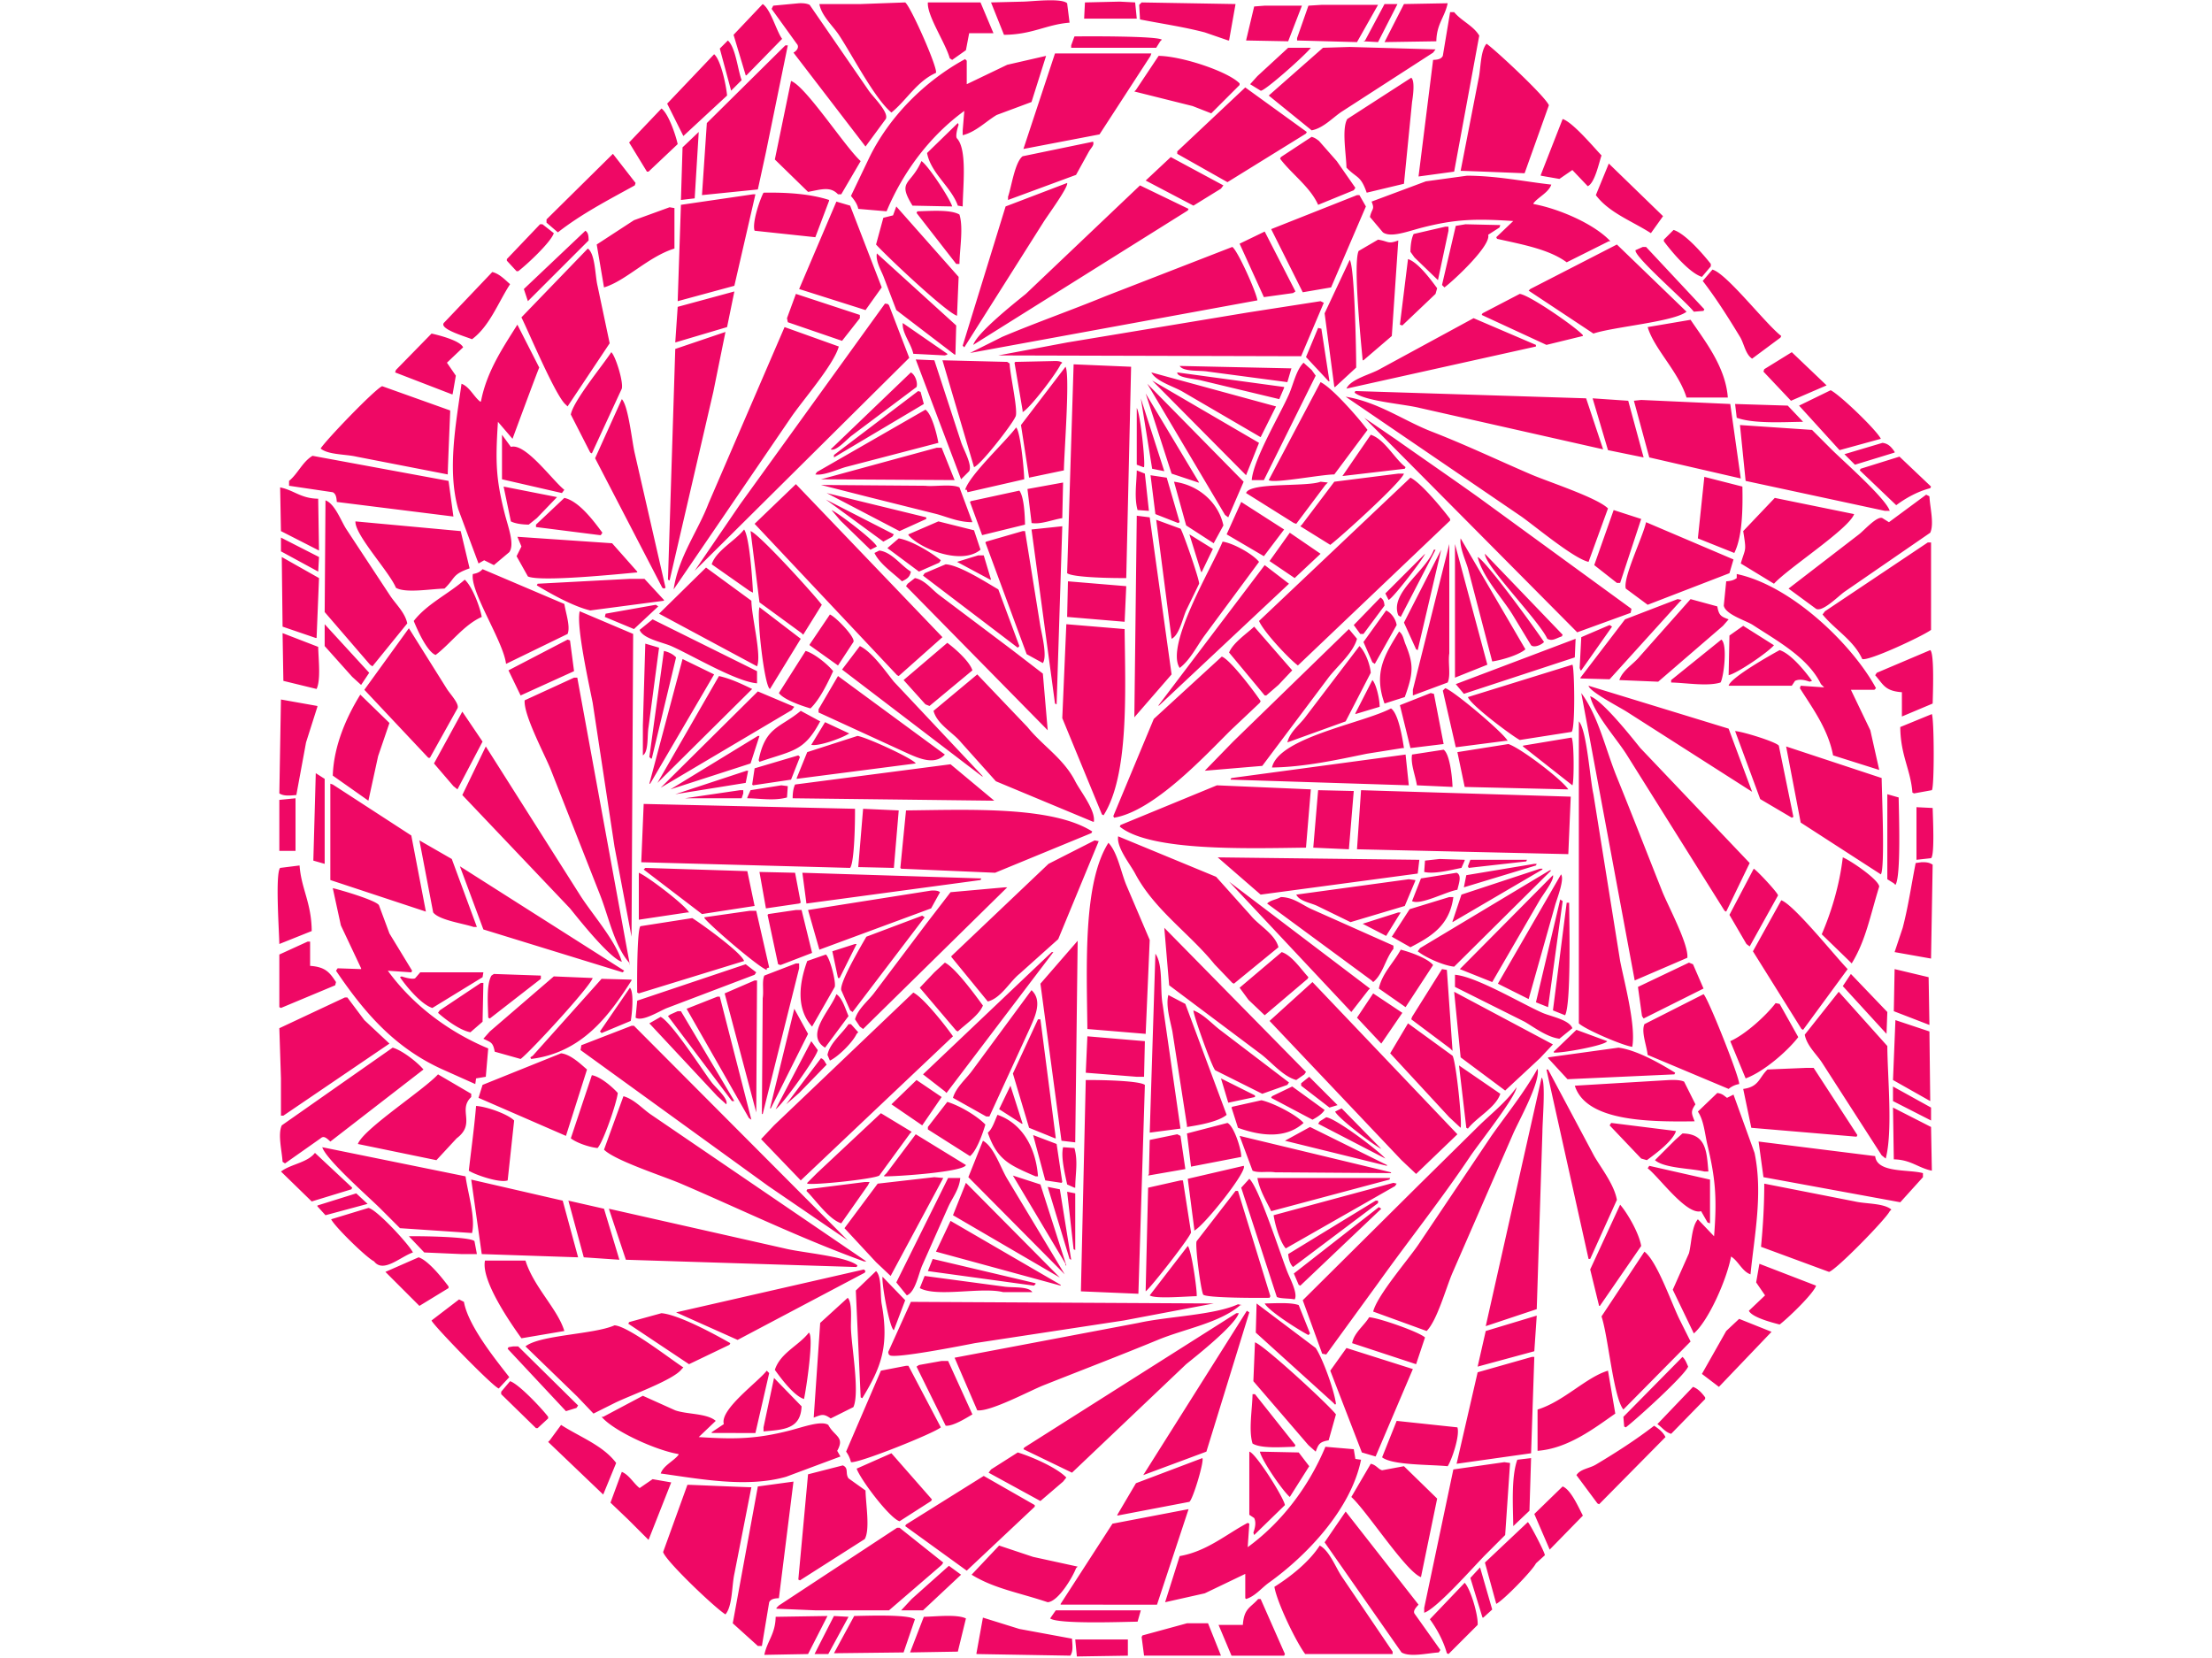 <svg xmlns="http://www.w3.org/2000/svg" width="2732" height="2048" viewBox="0 0 2732 2048">
  <defs>
    <style>
      .cls-1 {
        fill: #ef0865;
        fill-rule: evenodd;
      }
    </style>
  </defs>
  <path id="Color_Fill_1" data-name="Color Fill 1" class="cls-1" d="M1264,2c12.23-.32,46.69-4.6,54,2l3,24c-28.65,2.211-45.88,14.742-81,15q-7.995-20-16-40Zm119,0,19,1q1.005,10,2,20h-65q0.495-10,1-20ZM1118,3c6.92,5.151,40.41,80.915,38,87-23.58,10.422-36.26,33.772-55,49-20.84-17.177-48.5-71.205-65-96-7.34-11.029-21.44-23.541-24-38h51Zm28,0h65q7.995,19,16,38h-30q-1.995,10.5-4,21-8.505,6-17,12l-3-2C1167.93,53.234,1144.64,19.167,1146,3Zm264,0,116,2q-4.005,22.5-8,45h-1q-14.505-5-29-10c-26.41-6.875-51.15-10.341-80-16q-0.495-9-1-18ZM987,4c5.76-.178,9.73.388,13,2q36.495,52.995,73,106c5.06,7.443,25.31,26.843,21,35q-12.495,17-25,34-44.49-57.995-89-116c5.146-2.848,7.227-7.647,4-11L953,11l2-4Zm787,47-64,1q12-23.5,24-47l54-1C1784.45,21.28,1774.32,29.572,1774,51ZM942,5c10.038,6.586,16.835,33.3,24,43L922,93h-1q-7.5-25-15-50Zm768,0h16q-12,23.5-24,47l-18-1c0.67-.333,1.33-0.667,2-1Q1698,27.5,1710,5Zm-78,1h70Q1689,29,1676,52l-74-2V47q7.005-20,14-40Zm-70,1h46q-8.505,22-17,44l-52-1Q1544,29,1549,8Zm190,211q9-71.992,18-144c5.62-.227,9.91-0.942,12-5q4.5-27,9-54h5c8.86,10.87,23.71,16.692,31,29q-15.495,83.992-31,168ZM1327,45c16.05-.224,101.58-0.6,108,4-0.67.667-1.33,1.333-2,2q-2.505,4-5,8H1323V56Q1325,50.5,1327,45ZM899,50c9.7,8.9,12.1,36.094,17,49l-13,13L889,60Zm905,161Q1815,154.505,1826,98c3.06-13.2,2.19-34.854,10-44,12.08,8.636,72.43,64.934,77,76q-15,42-30,84S1814.89,211.218,1804,211ZM970,56h3L946,188l-10,46-69,7q3-44.5,6-89Zm697,2,106,3-3,4q-56.49,36.5-113,73c-10.9,7.24-22.63,20.3-37,23q-26.49-21.5-53-43l67-59Zm-76,1h28c-6.4,8.765-58.25,54.821-62,53q-6.495-4-13-8l9-10Q1572.005,76.5,1591,59ZM1264,184q19.5-58.994,39-118h119c-0.33,1-.67,2-1,3q-31.5,48.5-63,97ZM882,67c8.277,6.855,14.922,38.539,16,51l-54,50-20-40Zm410,2q-9,28.5-18,57l-43,16c-13.13,7.8-25.81,21.057-42,25v-6q1.005-12,2-24c-41.3,29.973-75.16,74.068-96,124l-35-3c-1.32-7.869-8.99-15.669-9-16q10.995-23,22-46c24.74-51.769,69.66-96.29,119-123,0.67,0.667,1.33,1.333,2,2v29q24.99-12,50-24Zm139,0c28.9,0.406,85.33,19.135,100,34v2q-17.505,17.5-35,35-11.505-4.5-23-9-36-9-72-18c0.67-.667,1.33-1.333,2-2Q1417,90,1431,69Zm312,27c4.59,3.63,2.43,21.246,1,30q-4.995,50.495-10,101l-46,11c-7.66-21.824-11.94-17.342-25-31-0.41-17.029-5.96-48.068,1-60Zm-766,4c18.328,6.626,66.53,81.277,86,99q-12,20.5-24,41h-4c-9.67-10.307-21.17-5.787-37-3l-41-40Zm561,8q37.995,27.5,76,55c-0.33.667-.67,1.333-1,2l-97,60q-30.99-17.5-62-35v-3Q1496,147.5,1538,108ZM817,134c8.65,6.538,17.468,32.382,20,44l-36,34h-2l-22-36Zm1113,13c12.52,4.01,38.28,34.753,48,45-3.29,9.52-8.22,33.946-17,38q-9.495-10-19-20-7.995,5.5-16,11l-23-4v-1Q1916.5,181.5,1930,147ZM1189,255l-6-1c-8.18-23.174-33.37-39.952-38-65q19.005-18.5,38-37c0.33,0.667.67,1.333,1,2-1.68,4.751-4.23,14.78-2,17C1194.72,184.767,1189.29,229.587,1189,255Zm-348-8q1-32.5,2-65l20-19q-2.5,41-5,82Zm779-78c3.69,1.181,5.15,2.109,9,5q10.995,12.5,22,25,11.505,16.5,23,33c-0.67,1-1.33,2-2,3q-22.005,9-44,18c-9.8-22.143-32.92-38.208-47-57,0.33-.667.67-1.333,1-2Q1601.005,181.5,1620,169Zm-270,6c1.8,4.247-2.16,7.22-5,12q-7.995,14.5-16,29-42,15.5-84,31v-4c4.28-12.223,8.32-42.464,18-50Q1306.5,184,1350,175ZM757,190l28,36q-0.5,1.5-1,3c-34.106,18.782-65.758,35.194-95,58l-14-12v-4Zm689,4q32.49,17.5,65,35l-3,4q-16.995,10.5-34,21-29.49-15.5-59-31Q1430.5,208.5,1446,194Zm-308,5c7.33,3.945,35.62,46.666,38,56l-49-1C1107.58,222.51,1124.95,229.2,1138,199Zm849,3q33.495,32.5,67,65l-15,21c-22.98-14.8-51.87-25.26-68-47Q1979,221.5,1987,202Zm-175,15c37.65,0.19,70.82,7.317,104,11-3.44,9.933-15.86,15.191-22,23v1c32.43,6.024,75.61,25.063,95,46h-2q-25.995,13-52,26c-21.88-16.227-55.34-22.089-86-29-0.33-.667-0.67-1.333-1-2l21-20c-47.78-3.113-71.9-2.155-112,8-17.85,4.52-39.01,13.068-49,6q-7.995-9.5-16-19c2.35-10.963,6.29-8.724,2-19l67-25Zm-494,9c1.89,4.788-23.83,39.779-29,48q-48.99,77.491-98,155c-0.67-.667-1.33-1.333-2-2q26.49-85.992,53-172Zm90,3,60,29c-0.33.667-.67,1.333-1,2q-132.48,82.992-265,166c5.06-15.289,51.19-51.85,65-63Q1337.5,296.007,1408,229Zm-465,9c29.7-.5,57.96,1.5,81,9v1q-8.5,22.5-17,45l-75-8C928.615,275.439,938.441,246.486,943,238Zm-13,2h3L907,353l-70,19q2-59.495,4-119Zm746,1h3q4.005,7,8,14-21.495,50-43,100l-35,6q-19.5-39-39-78Zm-643,8,17,5q19.5,50.495,39,101-10.005,14-20,28l-82-26Q1010,303.006,1033,249Zm74,6q38.49,43.5,77,87-1.005,24-2,48c-13.66-4.373-87.57-74.136-100-88l9-33,12-3Q1104.995,260.5,1107,255Zm-280,1,6,1v50c-32.616,10.1-59.806,39.851-87,48q-4.5-26.5-9-53l46-30Zm306,5c16.49-.373,41.17-2.413,52,4,5.04,16.208.32,41.9,0,61h-4q-24.495-31.5-49-63C1132.33,262.333,1132.67,261.667,1133,261ZM667,277h3l14,11c-3.551,11.217-34.2,39.7-44,47h-2l-12-13v-2Zm1143,0,43,1c-0.33,1-.67,2-1,3q-7.005,4.5-14,9c4.01,13.039-42.52,56.582-54,65l-3-3q8.505-36.5,17-73Zm-25,3h4v5q-6.495,30.5-13,61-14.505-14-29-28-2.505-3.5-5-7c0.08-7.945,1.25-16.758,4-22Zm282,4c14.79,4.682,36.71,30.215,46,42v3q-5.505,6.5-11,13c-15.67-4.96-37.58-31.339-47-44v-2ZM723,285c3.533,2.327,3.951,6.37,4,12q-37.5,37.5-75,75-2.5-7.5-5-15Zm839,1q19.005,37,38,74l-3,2-36,5q-15-33-30-66Q1546.5,293.5,1562,286Zm140,10c13.45,2.1,11.79,5.917,25,1q-4.005,58.994-8,118-17.505,15-35,30h-1c-2.17-23.386-11.92-119.559-5-135Zm295,6q42.99,41.5,86,83c-15.63,12.51-90.23,18.632-115,27q-39.99-26.5-80-53c0.67-.667,1.33-1.333,2-2Q1943.49,329.5,1997,302Zm-475,3c6.5,4.219,29.53,55.414,31,66l-355,65q19.995-10,40-20c42.4-17.859,85.61-33,127-50Q1443.5,335.5,1522,305Zm507,0h4q36,38.5,72,77c-0.33.667-.67,1.333-1,2l-12,1c-9.94-12.98-74.09-68-72-76ZM726,307c9.277,6.53,8.943,33.493,12,46q7.5,35.5,15,71l-52,78-2-2c-12.2-9.43-45.456-88.819-55-108Zm357,6q48.99,44.5,98,89-0.495,18-1,36h-1q-36-27.5-72-55-7.995-21-16-42C1087.87,333.3,1081.32,322.228,1083,313Zm656,7c12.53,3.977,28.52,25.857,36,36-0.67,2.333-1.33,4.667-2,7q-20.505,19.5-41,39l-3-1Q1734,360.5,1739,320Zm-72,1c6.04,8.461,8.07,112.883,8,133q-13.005,12-26,24h-1q-6-45.495-12-91Q1651.5,354,1667,321Zm448,12c17.8,4.923,65.68,67.245,85,82-0.33.667-.67,1.333-1,2q-17.505,13-35,26c-8.33-5.514-9.8-18.426-15-27-14.38-23.715-29.41-47.517-46-69ZM608,336c8.877,2.065,15.89,9.711,22,15-14.828,22.873-25.3,51.9-47,68-10.337-4.032-42.854-13.4-34-21Zm226,87q1.5-22,3-44l70-19q-4.5,22-9,44Zm149-60,79,26v4q-10.995,14-22,28l-67-23q-0.5-2.5-1-5Zm894,0c12.43,1.521,70.11,41.61,78,51v1l-45,11q-39.99-18.5-80-37c0.33-.667.67-1.333,1-2Zm-246,9c1.33,0.667,2.67,1.333,4,2q-13.995,33-28,66l-374-1,85-16,223-37Zm-538,3c4.01,0.579,2.99-.046,5,2q12.495,32.5,25,65Q990.52,573.487,858,705l56-82Zm727,18q38.49,16.5,77,33v2l-234,52c5.1-11.809,29.95-17.575,41-24Q1761.99,424.5,1820,393Zm314,98h-51c-10.11-32.352-40.02-60.035-48-87q26.49-4.5,53-9C2105.25,420.631,2131.2,452.889,2134,491ZM1115,399l55,38v1l-3,1-39-2C1125.34,424.23,1113.73,410.93,1115,399Zm-476,2,27,53c-2.9,6.415-33,88-33,88l-18-21c-3.229,49.459-2.465,70.236,8,112,4.5,17.938,13,39.114,6,49l-19,16-12-6-7,4q-12.5-33.5-25-67c-14-48.738-2.522-107.5,4-155,9.884,3.641,15.092,15.835,23,22h1C601.037,458.68,621.7,428.6,639,401Zm330,3,67,24c-6.53,23.258-45.5,67.3-60,89L832,728c5.889-40.251,30.086-72.041,43-106Zm659,1,4,1q4.995,32.5,10,65h-1q-13.995-15-28-30Zm-732,5q-7.5,37-15,74L827,717l-2-1q4.5-142.485,9-285Zm-363,2c9.69,2.148,35.2,8.7,39,17l-20,19,11,16q-2,11.5-4,23h-1l-70-27,1-3Zm222,23c5.086,4.522,15.08,36.136,13,45l-37,80-2-1-24-47C708.076,495.136,744.373,451.38,755,435Zm1458,0q21.495,20.5,43,41-22.005,9.5-44,19-16.995-18-34-36c0.33-1,.67-2,1-3Q2196,445.5,2213,435Zm-1082,9,23,1q16.5,50.495,33,101c2.85,9.076,14.19,28.181,10,36q-4.995,5-10,10Q1159.01,518.008,1131,444Zm33,1,80,2,3,2c0.2,12.95,11.3,60.786,7,66-4.09,9.491-42.78,59.269-51,62Q1183.5,511.006,1164,445Zm136,1c5.28-.244,9.35-0.1,12,2-0.67.667-1.33,1.333-2,2-4.72,10.569-37.72,54.177-47,59v-2q-4.995-29.5-10-59c0.33-.333.67-0.667,1-1Zm246,147c2.04-25.815,35.07-81.045,46-106,5.46-12.457,8.88-29.941,18-39q4.995,4.5,10,9,2.505,3.5,5,7-31.995,64.494-64,129h-15ZM1391,714c-13.78.186-65.39-.413-73-6q4.005-128.986,8-258l71,3Q1394,583.487,1391,714Zm204-259q-2.505,8.5-5,17l-98-13c-10.18-1.874-30.38.51-35-7Zm-279-2c5.78,9.864-1.77,106.712-2,128l-43,9q-4.995-32.5-10-65Q1288.495,489,1316,453Zm-191,7c5.73,3.1,8.72,13.382,7,18q-39.99,30-80,60c-6.24,4.652-19.52,20.093-26,17Q1075.5,507.506,1125,460Zm297,0,154,42q-9.495,19-19,38-48-28-96-56C1449.89,477.4,1428.08,471.291,1422,460Zm32,0,132,18v1l-6,14-96-23C1476.04,467.769,1453.52,466.788,1454,460Zm-31,10q66,38.5,132,77-7.995,20-16,40Q1481.01,528.506,1423,470Zm208,2c14.61,7.022,47.71,45.187,58,59q-20.505,27.5-41,55c-16.52.119-75.55,11.615-81,7Q1599,532.507,1631,472Zm-214,2q59.49,60.493,119,121-9.495,22-19,44c-1.33-1-2.67-2-4-3Q1465,555.007,1417,474ZM553,586L440,564c-13.2-3.064-34.856-2.194-44-10,6.365-10.259,66.831-73.219,76-77l84,30v2C556.028,509.048,553.205,574.541,553,586ZM2261,482c10.99,5.227,56.87,49.284,62,60l-51,14q-24.99-27.5-50-55Zm-1127,1,3,1q1.995,7.5,4,15-55.5,33-111,66v-3Q1081.99,522.5,1134,483Zm540,0,285,9q10.5,31.5,21,63-112.995-25.5-226-51c-19.82-5.04-67.81-8.267-81-19C1673.33,484.333,1673.67,483.667,1674,483Zm-259,3q33,54.995,66,110h-1l-33-11Q1431,535.5,1415,486Zm247,4c40.18,6.522,71.98,29.778,106,43,42.46,16.5,82.3,35.514,123,53,21.14,9.085,81.63,28.686,95,42q-12,33-24,66c-18.24-4.047-65.85-43.9-83-56Q1770.505,564.008,1662,490Zm-253,2q14.505,45,29,90l-15-3Q1416,535.5,1409,492Zm558,0,44,3q9.495,35,19,70l-44-9Q1976.505,524,1967,492ZM768,493c8.174,8.461,12.484,52.272,16,67q19,82.992,38,166l-2,1-2-1L735,566Zm1259,1,110,5q6.495,46,13,92l-113-26q-9.495-35-19-70Zm116,5,65,2q9.495,10,19,20c-25.05.338-60.83,2.617-82-5Q2144,507.5,2143,499Zm-739,5c4.19,5.812,10.62,65.319,9,73h-1c-2.67-1-5.33-2-8-3V504Zm-261,2c7.91,5.4,14.11,30.337,16,41l-115,30c-10.28,3.061-26.6,10.631-37,9,0.67-1,1.33-2,2-3Q1075.99,544.5,1143,506Zm542,10q19.005,13,38,26c34.89,24.617,69.83,48.564,104,73l188,137c-0.33,1.667-.67,3.333-1,5l-66,24Q1816.51,648.514,1685,516Zm464,9,89,6,24,24c14,14,66.98,60.416,72,76h-6l-172-37Q2152.505,559.5,2149,525Zm-894,3c5.35,5.036,9.82,52.2,10,64l-70,16c-0.33-1-.67-2-1-3h-2C1197.77,586.3,1241.36,546.184,1255,528Zm-635,9,11,15c18-5.309,51.774,41.992,66,53l-3,4-74-17V537Zm1073,0c17.02,5.485,29.27,29.455,43,40-0.33.667-.67,1.333-1,2l-77,9Q1675.505,562.5,1693,537Zm632,10c7.81,0.9,11.45,6,15,11v1q-24.495,7.5-49,15-6.495-6.5-13-13Q2301.505,554,2325,547Zm-1168,6h6q7.995,20,16,40l-165-1ZM560,638L416,620c-0.431-5.368-.947-9.887-5-12l-54-8v-6c10.889-8.874,16.651-23.689,29-31l168,31Q557,616,560,638Zm1786-74q19.5,18.5,39,37c-0.33.667-.67,1.333-1,2-15.7,4.015-30.58,12.462-42,21q-22.5-21.5-45-43c0.33-.667.67-1.333,1-2Zm-942,17,10,4q2.505,23,5,46l-14-1C1400.63,614.183,1403.84,596.341,1404,581Zm323,4h7c-3.53,10.8-78.07,78.308-91,88q-18.495-11.5-37-23c0.67-.667,1.33-1.333,2-2q19.995-26.5,40-53Zm-306,2,20,3q7.995,27.5,16,55c-0.67.333-1.33,0.667-2,1l-28-11Q1424,611,1421,587Zm684,2,47,12c0.57,28.4-.03,61.993-10,82l-45-18Q2101.005,627,2105,589Zm-363,1c13.09,6.3,39.8,38.719,49,51v2L1603,822c-11.71-8.894-42.29-41.639-48-55Q1648.5,678.509,1742,590Zm-292,5c30.32,3.886,55.07,25.824,61,54l-12,22q-16.995-11-34-22Q1457.5,622,1450,595Zm181,0,9,1-3,3q-18,24-36,48l-3-1q-29.49-18.5-59-37C1543.59,595.366,1614,601.678,1631,595Zm-318,1q-0.495,22-1,44c-11.88,1.822-26.62,8.033-38,6v-1q-2.505-20.5-5-41Q1291.005,600,1313,596Zm-330,2q90.495,94.491,181,189-27,24-54,48c-0.67-.333-1.33-0.667-2-1L932,647Zm31,1,129,1c9.82,1.384,32.18-2.555,42,2q7.995,21.5,16,43c-16.47.093-30.35-6.192-44-10l-84-21Q1043.51,606.5,1014,599Zm-392,2,66,13-25,26-10,8c-7.945-.077-16.758-1.25-22-4Q626.5,622.5,622,601ZM393,616q0.5,32,1,64l-47-24q-0.5-27-1-54C363.355,605.569,371.434,615.7,393,616Zm866-10c5.85,7.757,6.72,30.327,7,42q-26.49,6.5-53,13-7.5-20.5-15-41c0.33-.333.67-0.667,1-1Zm-240,2h0Zm2,1,123,30v2l-33,15Q1066,632.5,1021,609Zm1358,2c1.33,0.667,2.67,1.333,4,2,0.65,13.69,6.04,33.961,1,45l-106,73c-7.25,5.1-26.97,25.368-35,21q-16.995-12.5-34-25,43.5-33.5,87-67c6.35-4.866,22.53-23.283,29-20q4.005,2.5,8,5Q2356,628,2379,611ZM697,615c18.334,3.9,37.072,29.615,47,43l-2,3h-1l-79-10v-3Zm1495,0,98,20c-6.68,18.491-81.2,66.5-99,86q-20.505-12.5-41-25c5.9-20.1,7.16-13.932,3-40Q2172.5,635.5,2192,615Zm-1172,2q42,21.5,84,43c-0.67,1-1.33,2-2,3q-5.505,3-11,6Q1055.51,643,1020,617Zm-618,1c11.895,4.436,19.236,25.832,26,36l54,82c6.731,10.119,18.311,20.688,21,34l-43,53-3-2-56-65Q401.5,687.007,402,618Zm1131,2q26.49,17,53,34-12.495,16.5-25,33l-46-27Q1524,640,1533,620Zm-506,10c8.78,3.91,52.77,37.45,56,45q-4.005,2-8,4-18.495-18-37-36Q1032.495,636.5,1027,630Zm966,0,34,11q-13.005,39.5-26,79h-4q-13.995-11-28-22Q1981,664,1993,630Zm-589,7,16,2q13.5,96.99,27,194-22.995,26.5-46,53Q1402.5,761.512,1404,637Zm24,5,30,11c2.16,1.544,23.68,63.364,23,68q-7.995,16.5-16,33c-4.28,9.693-8.61,30.636-18,35Q1437.505,715.507,1428,642Zm-989,2,130,12q5.5,23,11,46c-22.128,7.753-17.189,11.8-31,25-17.029.407-48.068,5.965-60-1C480.99,706.343,437.964,660.517,439,644Zm720,0q22.005,5.5,44,11,4.005,12,8,24c-23.84,19.74-74.93-1.508-89-18v-1Q1140.495,652,1159,644Zm874,1q54,23,108,46-2.505,8.5-5,17-50.49,19.5-101,39l-27-20C2004.13,713.777,2029.3,662.834,2033,645Zm-721,5q-3.495,109.989-7,220c-0.67-.333-1.33-0.667-2-1q-14.505-107.488-29-215Zm-393,4c6.755,9.175,10.291,62.724,11,78l-4-2-47-33C884.485,679.981,908.455,667.732,919,654Zm8,2c10.64,3.476,78.36,78.167,88,91q-11.5,18.5-23,37l-2-2-52-38Q932.5,700,927,656Zm336,0h3q9.495,58.993,19,118c2.11,10.929,8.49,37.1,3,45q-10.005-5.5-20-11-25.5-68.993-51-138c0.33-.333.67-0.667,1-1Zm330,2q19.005,13,38,26-16.005,15-32,30-15.495-10.5-31-21Q1580.5,675.5,1593,658Zm-124,2q14.505,9,29,18-7.005,14.5-14,29c-0.33-.667-0.67-1.333-1-2Q1476,682.5,1469,660Zm-830,3,117,8,31,35v1c-23.413,2.168-119.495,11.948-135,5l-14-25,6-12Zm-292,1,47,24q-0.5,9-1,18l-46-25V664Zm763,1c15.87,2.6,40.31,17.554,52,27-0.67,1-1.33,2-2,3l-25,11-39-29Q1103.005,671,1110,665Zm694,0q39.99,68.493,80,137c-8.13,7.087-29.07,13.257-41,15q-15-57.5-30-115C1809.94,691.72,1802.37,675.4,1804,665Zm-294,4c13.41,1.9,37.63,15.611,45,25q-33.99,46-68,92c-9.25,12.936-17.4,29.481-30,39C1438.62,797.093,1497.6,699.5,1510,669Zm871,1h4V778c-9.34,7.194-77.26,39.057-85,36-10.71-23.383-33.75-36.232-49-55l3-4Zm-591,2V807c-1.75,11.88,2.07,27.09-2,36l-43,16v-7Q1767.5,762.009,1790,672Zm7,0q19.995,74.493,40,149l-40,16V672Zm-16,5c0.33,0.667.67,1.333,1,2C1781.67,678.333,1781.33,677.667,1781,677Zm-10,2h2q-21.495,41.5-43,83l-3-2C1716.01,732.208,1760.75,706.109,1771,679Zm9,0q-14.505,61.993-29,124c-0.67-.333-1.33-0.667-2-1l-15-33Q1757,724,1780,679Zm-694,1c15.58,1.936,26.9,18.775,39,26-1.29,7.193-5.42,9.3-11,12-10.78-10.222-27.38-21.214-34-35Zm674,4c-0.54,4.051-39.23,54.751-45,57-1.33-2.666-2.67-5.334-4-8Q1735.5,708.5,1760,684Zm74,0q48,50,96,100c-0.33.667-.67,1.333-1,2-8.02,2.752-11.68,6.261-18,3C1901.32,767.219,1833.52,698.3,1834,684Zm-626,2h7l9,30h-1q-20.505-11-41-22Q1195.005,690,1208,686Zm-860,2,46,26q-1.5,37-3,74h-1l-41-14Q348.5,731,348,688Zm1477,0c10.15,4.436,72.45,90.385,82,105-3.18,3.442-12.11,7.5-16,4q-11.505-19-23-38C1854.89,737.919,1831.38,713.108,1825,688Zm-657,9c17.17,0.978,50.44,22.653,65,31q13.005,35,26,70c-0.67.667-1.33,1.333-2,2q-58.5-44.5-117-89c0.67-1,1.33-2,2-3Q1155.005,702.5,1168,697Zm394,1,30,23L1431,872v-1Q1496.49,784.509,1562,698Zm-690,3,56,41c0.356,20.817,12.844,67.166,7,81L814,758Zm-276,2,101,43c1.737,11.17,7.761,28.037,4,37l-76,37c-3.361-28.091-44.741-89.416-41-111C589.39,708.116,593.121,706.372,596,703Zm1549,6c67.6,14.283,142.7,86.977,172,141-0.67.667-1.33,1.333-2,2h-29q12,25,24,50,5.505,24.5,11,49l-57-18c-6.15-32.521-25.68-58.672-41-83,0.33-1,.67-2,1-3l29,2c-1.33-1.333-2.67-2.667-4-4-15.99-32.885-54.15-53.462-84-73-8.47-5.54-34.07-12.984-36-24l3-30c5.82-.343,9.65-1.515,13-4v-5Zm-1015,5c12.39,2.358,21.07,14.431,30,21q44.49,33.5,89,67l39,30q3,35,6,70-87.495-88.99-175-178c0.67-1,1.33-2,2-3Zm-353,1h19l24,26v1l-91,12c-20.846-4.963-48.222-20.244-66-31q0.5-1,1-2Zm-203,1c9.058,8.192,18.5,32.606,21,46-22.1,9.775-38.33,32.853-57,47l-2-1c-10.474-6.874-20.952-31.126-25-41C527.625,745.639,553.752,733.827,574,716Zm745,2,72,6q-1.005,22-2,44l-71-6Q1318.5,740,1319,718Zm386,20c3.47,2.348,4.42,4.672,5,10q-13.005,17.5-26,35h-4q-4.005-5.5-8-11Q1688.5,755,1705,738Zm367,2c1.67,0.333,3.33.667,5,1l-3,3q-42.99,47.495-86,95l-36-1v-1q27.495-36,55-72Q2039.49,752.5,2072,740Zm16,0,33,9c1.97,11.186,4.56,12.5,14,16q-3.495,4-7,8-39.99,34.5-80,69l-48-2c3.88-12,17.65-19.876,25-29Q2056.5,775.5,2088,740ZM810,747l3,2-30,28-36-15q0.5-2,1-4Zm128,3,51,39q-19,31-38,62C944.263,848.734,934.36,762.877,938,750Zm774,4c6.18,2.814,11.74,10.336,13,18q-13.5,24-27,48l-3-2q-5.505-12.5-11-25Q1698,773.5,1712,754Zm-996,1,66,28q-1,186.981-2,374-10.5-55.5-21-111L732,868C727.461,844.931,711.426,772.947,716,755Zm309,4c7.48,3.136,32.07,28.673,29,34q-9.495,14.5-19,29-17.5-12.5-35-25v-1Q1012.5,777.5,1025,759Zm-90,85c-26-2.068-80.971-35.029-106-46-10.5-4.6-35.141-9.155-39-20l16-13,129,64v15ZM401,771l55,60-10,15-11-10-34-38V771Zm916,0,72,6c0.85,78.787,5.4,180.6-26,230-0.67-.33-1.33-0.67-2-1q-24.495-59.495-49-119Q1314.505,829.006,1317,771Zm671,1,3,2q-19.005,27-38,54h-1c-0.33-1-.67-2-1-3q1.005-19,2-38Q1970.505,779.5,1988,772Zm165,1q19.005,12,38,24c-7.55,8.77-44.23,34.053-56,37q0.495-24.5,1-49Q2144.505,779,2153,773Zm-604,1q23.505,27,47,54-8.505,9-17,18l-15,13h-2q-22.005-26.5-44-53C1522.9,793.942,1539.79,782.668,1549,774ZM505,776l47,75c3.754,6,15.835,18.586,13,24l-34,61h-2l-79-84Zm1161,1q4.995,6,10,12c-4.88,18.034-25.49,34.706-36,49q-40.5,53.994-81,108l-71,6q17.505-18,35-36Q1594.49,846.507,1666,777Zm62,3c4.98,3.627,5.45,9.849,8,16,10.58,25.547,9.27,36.522-1,65l-25,8C1696.17,830.125,1710.43,808.653,1728,780ZM349,782l44,17c0.285,15.105,3.424,40.669-2,52l-41-10Q349.5,811.5,349,782Zm1597,7q-0.495,11.5-1,23-68.49,22.5-137,45-4.995-6-10-12ZM701,790l3,1q2.5,19,5,38l-66,30q-7.5-15.5-15-31Zm1425,0c7.95,5.762,2.93,46.662-1,53-16.17,5.034-42.11.434-61,0v-3Q2094.99,815,2126,790Zm-956,4c9.21,6.791,27.37,22.62,31,34q-26.49,22-53,44l-5-2-27-30Q1143,817,1170,794Zm-373,1,17,5q-6.5,48.995-13,98c-1.831,9.933.346,30.473-7,35V896Q795.5,845.506,797,795Zm265,3c15.38,7.51,31.36,30.823,42,44q54.99,58.494,110,117h-1q-86.49-65.994-173-132Q1050.995,812.5,1062,798Zm617,0c6.67,6.215,13.05,21.851,14,33q-15.495,30-31,60l-72,26c3.11-12.951,14.89-21.567,22-31Q1645.5,842,1679,798Zm456,49c2.1-9.892,52.11-38.111,63-44,13.98,4.415,31.89,26.576,40,38l-3,1c-6.06-2.188-12.56-3.6-18-1-1.33,2-2.67,4-4,6h-78Zm249-44c5.25,3.887,3.28,54.1,3,66q-19.005,8-38,16V855c-21.12-1.5-22.89-9.5-33-21,0.67-1,1.33-2,2-3Q2351,817,2384,803ZM820,804c6.086,1.461,11.381,4.043,15,8L805,937h-1l-2-2Q811,869.507,820,804Zm175,0c10.7,3.016,27.56,16.766,34,25-7.05,15.214-16.42,34.78-28,46-10.461-3.05-33-10.676-39-19Zm514,7c10.38,3.542,41.18,44.484,48,55-0.33.667-.67,1.333-1,2q-18,17-36,34c-31.55,31.322-94.89,99.96-144,108-0.33-.67-0.67-1.33-1-2q24.99-59.994,50-120Q1467,849.5,1509,811Zm-666,3,39,19q-39.5,67.493-79,135h-1Zm1099,7c2.56,1.914,3.87,79.345-1,83l-64,10c-10.75-5.9-60.78-43.352-64-53Q1877.5,841,1942,821Zm-735,12q30.99,32.5,62,65c18.83,23.331,44.65,38.834,59,67,6.3,12.366,25.27,35.68,23,50h-1q-60-25-120-50-21.495-24-43-48c-9.68-12.013-29.85-22.532-34-39Zm-319,2c15.364,3.579,28.085,9.823,41,16L812,967Zm147,0q66,48.5,132,97c-12.35,13.352-31.59,4.9-45-1q-55.5-25.5-111-51v-4Q1023,855.5,1035,835Zm-326,2h4q32.5,177.483,65,355v-2c-18.788-20.03-26.225-57.81-37-85L680,950c-7.6-18.708-33.521-67.158-32-85Zm986,3c4.33,4.16,8.93,22.284,9,33l-30,9v-1Q1684.5,860.5,1695,840Zm267,7,173,53q14.505,39,29,78-77.49-49.5-155-99C1999.99,873.323,1962.74,853.912,1962,847Zm-177,3c10.48,3.181,72.41,55.6,77,65h-2l-62,8q-7.995-35-16-70Zm-849,4,45,19-3,4L816,973Zm831,2,4,1q6,31,12,62l-41,5q-6.495-26.5-13-53Q1748.005,863.5,1767,856Zm186,0c21.27,28.709,29.63,68.62,44,104,18.7,46.03,37.18,93.61,56,141,6.95,17.49,32.9,65.64,31,82l-65,28Q1986,1033.52,1953,856ZM445,858l36,35-14,41q-6,27.5-12,55l-44-31C412.273,919.673,429.051,883.789,445,858Zm1519,2c15.08,4.992,51.01,50.381,62,64q67.5,70.993,135,142-14.505,30-29,60c-0.67-.33-1.33-0.67-2-1q-60.495-96.495-121-193C1996.95,912.825,1969.17,882,1964,860ZM347,864l45,8v1l-14,44q-6,32.5-12,65c-8.539.7-15.273,1.535-21-2Q346,922.006,347,864Zm1371,11c9.19,6.361,14.02,36.168,16,49h-2l-44,7c-36.55,7.529-77.15,16.472-117,17C1579.24,910.9,1683.42,893.3,1718,875Zm-729,3,24,13c-19.84,37.218-33.415,35.791-75,50q-0.5-1-1-2C945.322,897.344,963.3,899.413,989,878Zm-418,1,25,37-31,59-5-4-24-28Zm1815,3c2.96,7.18,3.14,90.5,0,94l-22,4c-0.67-.333-1.33-0.667-2-1-2.21-28.652-14.74-45.876-15-81Zm-436,9c9.87,10.553,13.69,71.312,18,90q16.5,102.99,33,206c5.31,26.86,19.64,79.41,15,106-11.97-1.56-58.7-21.71-66-29V891Zm-931,1,30,14c-0.67.333-1.33,0.667-2,1-8.47,5.079-35.96,15.114-45,13Q1010.5,906,1019,892Zm1124,11c9.07,0.5,50.3,13.2,54,18q9,44,18,88c-0.67.33-1.33,0.67-2,1q-19.5-11.5-39-23Q2158.505,945,2143,903ZM936,909h2l-11,34-99,32Zm123,0c10.12,1.074,69.36,28.257,72,34L984,962v-1l13-32Q1027.99,919,1059,909Zm882,2c3.26,4.317,3.19,56.049,1,59l-61-48v-1Zm-78,8c15.59,5.315,65.28,43.183,74,56h-2l-126-3q-4.5-21.5-9-43ZM600,922q57.995,91.491,116,183c14.575,23.28,44.512,56.68,52,83-15.585-5.15-52.652-51.94-64-66q-66.493-69.99-133-140Zm1606,0,118,39c0.19,18.447,4.28,111.58-1,119q-49.5-31.995-99-64Q2215,969,2206,922Zm-423,4c7.74,5.525,10.59,34.086,11,46l-44-2c-1.82-11.884-8.03-26.622-6-38Zm-43,44-220-7v-1c0.33-.333.67-0.667,1-1l215-29Q1738,951,1740,970ZM986,933l2,2-11,28-47,7-1-1,3-20Zm-7,53c-0.04-6.517.9-12.773,3-17l192-25,54,45Zm-57-34h2l-3,15-87,14Zm-532,3,11,7v105q-7-1.995-14-4Q388.5,1009,390,955Zm136,171q-58.994-19.5-118-39V968l3,1q48.5,31.5,97,63Q517,1078.995,526,1126ZM965,970l8,1q-0.5,7-1,14c-16.07,4.431-33.235,1.148-49,1v-1l4-9Zm538,0,116,5q-3,36-6,72c-70.03.81-192.05,5.05-230-26,0.33-.67.67-1.33,1-2Q1443.49,994.5,1503,970Zm-589,6h4v4q-1,3-2,6H846Zm714,0,44,1-6,72q-22.005-1.005-44-2Q1625,1011.51,1628,976Zm48,73q2.505-36.495,5-73l259,8q-1.5,35.49-3,71Zm655-68q7.005,2,14,4c0.26,18.79,3.11,98.07-4,108l-2-2q-4.005-2.505-8-5V981ZM345,1051V988l20-2v65H345Zm711-52c0.14,13.57-.49,65.47-6,73q-128.986-3.495-258-7l3-72Zm1311-2,20,1c0.3,12.15,2.61,58.6-2,62q-9,1.005-18,2V997Zm-1301,2q22.005,1,44,2-3,35.49-6,71-22.005-.495-44-1Zm53,2c78.77-.85,180.6-5.4,230,26-0.33.67-.67,1.33-1,2l-119,49q-57.99-2.505-116-5l-1-1Q1115.495,1036.51,1119,1001Zm262,32q60.495,24.99,121,50,21.495,24,43,48c9.6,11.91,29.89,22.75,34,39q-27.495,22.5-55,45c-0.67-.33-1.33-0.67-2-1q-10.995-11.505-22-23c-30.96-38.34-74.19-67.05-98-112C1395.94,1067.56,1378.84,1046.81,1381,1033Zm-863,5q20,11.505,40,23,15.5,42,31,84h-4c-12.223-4.28-42.464-8.32-50-18Q526.5,1082.51,518,1038Zm834,0c1.67,0.33,3.33.67,5,1q-24.99,60.495-50,121-24,21.495-48,43c-11.95,9.63-22.67,29.88-39,34q-22.5-27.495-45-55v-1l120-114Q1323.5,1052.495,1352,1038Zm17,3c11.23,11.88,15.47,36.1,22,52q14.505,33.99,29,68-2.505,57.99-5,116l-72-6C1342.15,1191.92,1337.53,1090.52,1369,1041Zm384,21q-1.005,8.505-2,17-96.99,13.005-194,26-26.49-22.995-53-46Zm523-3c8.7,3.3,43.93,27.03,45,36-11.3,36.53-16.57,66.64-34,95l-4-4q-16.5-16.005-33-32C2261.89,1126.41,2271.96,1093.34,2276,1059Zm-498,2q15.495,0.495,31,1v1q-1.995,4.5-4,9c-12.76,2.58-33.73,7.97-46,5q0.495-7.005,1-14Q1769,1061.995,1778,1061Zm38,1h70c-0.33.67-.67,1.33-1,2q-35.49,4.005-71,8c-0.33-.67-0.67-1.33-1-2C1814,1067.33,1815,1064.67,1816,1062Zm557,3c7.16-.24,10.2.63,14,3q-1.005,57.99-2,116-22.5-4.005-45-8,4.995-15,10-30c6.89-26.4,10.34-51.15,16-80C2368.33,1065.67,2370.67,1065.33,2373,1065Zm-478,2h3c-0.33.67-.67,1.33-1,2q-44.49,13.5-89,27l3-15Q1853,1073.995,1895,1067Zm-1525,2c2.036,28.71,14.736,46.01,15,81q-20,7.995-40,16c-0.225-15.23-5.2-86.97,1-94Zm198,1q101.49,64.5,203,129c-0.667.67-1.333,1.33-2,2q-85.992-26.49-172-53Q582.5,1109,568,1070Zm229,2q62.994,1.995,126,4,4.5,21.495,9,43-32.5,4.995-65,10-36-27.495-72-55C795.667,1073.33,796.333,1072.67,797,1072Zm1105,1h3v1q-55.5,32.49-111,65v-1q5.505-16.5,11-33Q1853.5,1088.995,1902,1073Zm264,0c3.67,1.73,30.02,29.92,30,33q-17.505,31.5-35,63c-1.33-1-2.67-2-4-3l-21-36Zm-252,2h2q-60,59.49-120,119c-13.52-1.46-35.45-11.37-45-19,1-1.33,2-2.67,3-4Q1834,1123,1914,1075Zm-976,2q22,0.495,44,1,3.5,18.495,7,37c-0.667.33-1.333,0.67-2,1l-41,6Q942,1099.5,938,1077Zm-149,1c10.666,4.35,57.21,39.78,62,49h-2l-60,9v-58Zm202,0q110.49,3.495,221,7c-0.33.67-.67,1.33-1,2q-107.49,14.505-215,29Zm808,0c7,2.86,2.49,14.1,1,21-14.16,2.38-45.64,19.47-56,14q5.505-13.995,11-28Q1777.005,1081.505,1799,1078Zm129,2c4.46,5.53-4.46,28.76-7,37l-33,117q-19.005-9.495-38-19Zm-10,1c2.18,5.65-12.81,24.53-17,32q-28.995,49.995-58,100-19.995-7.995-40-16Q1860.5,1139.01,1918,1081Zm-178,5c2.67,0.33,5.33.67,8,1v1q-6.495,15.495-13,31-33.495,10.005-67,20-20.505-10.005-41-20c-8.21-3.94-22.15-5.8-26-14Q1670.5,1095.505,1740,1086Zm-222,3q86.985,66,174,132l-2,2-21,27Q1593.505,1169.51,1518,1089Zm-277,7h3l-178,175c-1.33-1-2.67-2-4-3l-6-9c3.65-13.11,16.59-22.92,24-33q31.995-42.495,64-85l30-39Zm-830,1c9.96,2.29,52.979,14.9,57,21q6.5,17.505,13,35,14,22.995,28,46c-0.333.67-.667,1.33-1,2q-14.5-1.005-29-2c29.972,41.36,74.019,75.14,124,96q-1.5,17.505-3,35-6,1.005-12,2l-1,7q-19-8.505-38-17c-60.977-26.83-98.739-70.92-134-123l2-3q14.5,0.495,29,1v-1q-12.5-26.49-25-53Q416,1120.005,411,1097Zm739,3c5.1-.2,8.46-0.02,11,2q-5.505,10.005-11,20l-138,51q-7-24.495-14-49Q1073.99,1112,1150,1100Zm432,8c15.81,0.27,26.37,9.87,38,15q50.49,22.5,101,45v4c-9.82,11.99-12.92,31.32-25,41l-2-2q-64.5-47.49-129-95C1569.19,1111.68,1576.63,1111.18,1582,1108Zm208,0h5c-4.63,34.89-26.8,48.47-53,62q-11.505-6.495-23-13,10.995-16.995,22-34Q1765.5,1115.5,1790,1108Zm137,3c1,0.67,2,1.33,3,2q-9,65.49-18,131l-15-6Q1912,1174.505,1927,1111Zm273,1c15.19,4.98,67.16,69.78,82,85q-27.495,37.5-55,75c-0.67-.33-1.33-0.67-2-1l-60-96Q2182.505,1143.5,2200,1112Zm-265,3h3c0.25,24.64,2.54,125.17-5,139l-15-6Q1926.505,1181.505,1935,1115Zm-952,9h7q6.5,26.49,13,53l-39,15c-1-.33-2-0.67-3-1q-6.5-30.495-13-61c0.333-.33.667-0.67,1-1Q966,1126.495,983,1124Zm-57,1h8q8,34.995,16,70c-1,.33-2,0.67-3,1v2c-9.895-3.02-69.9-54.65-77-64v-1Q898,1128.995,926,1125Zm801,2h3q-9,14.505-18,29-14.505-7.5-29-15Q1705.005,1133.995,1727,1127Zm-588,4c1,0.67,2,1.33,3,2q-44.49,58.5-89,117c-1-.67-2-1.33-3-2q-5.505-12.495-11-25c-2.27-9.73,25.74-56.73,31-66Q1104.5,1143.995,1139,1131Zm-284,3c11.376,7.1,60.45,42.4,64,53q-64.993,19.995-130,40c-0.667-.33-1.333-0.67-2-1-0.254-11.57-.317-78.66,4-82Q823,1139.005,855,1134Zm583,12,175,178c-0.67,1-1.33,2-2,3l-10,7c-17.06-4.61-31.53-23.32-45-33q-55.995-42-112-84Q1441,1181.51,1438,1146Zm-110,265q-8.505-1.005-17-2-13.005-96.99-26-194,22.995-26.49,46-53Q1329.5,1286.485,1328,1411ZM380,1163h3v30c19.017,1.32,24.126,8.12,32,20-0.333,1.33-.667,2.67-1,4q-33.5,13.995-67,28c-0.667-.33-1.333-0.67-2-1v-65Q362.5,1171.005,380,1163Zm676,3h2l-21,42h-2q-3.495-16.5-7-33Q1041.995,1170.5,1056,1166Zm674,7c11.38,2.83,33.25,10.59,40,19q-16.995,25.995-34,52-16.5-11.505-33-23C1706.9,1202.18,1721.73,1188.63,1730,1173Zm-431,3h2q-66,86.985-132,174l-2-2-27-21Q1219.485,1251.505,1299,1176Zm284,0c12.61,3.99,24.42,21.89,33,31-0.33.67-.67,1.33-1,2q-26.49,22.5-53,45-10.005-9.495-20-19-5.505-7.5-11-15Q1557,1197.995,1583,1176Zm-156,2c9.91,13.8,5.46,44.03,9,63q10.995,76.485,22,153-19.005,2.505-38,5Q1423.5,1288.51,1427,1178Zm-407,1c4.59,3.17,12.67,32.77,11,40q-14,24.495-28,49c-19.833-21.94-16.18-52.98-6-81Q1008.5,1182.995,1020,1179Zm147,10c12.98,6.33,37.81,40.48,47,53-4.9,12.06-21.79,23.33-31,32-0.67-.33-1.33-0.67-2-1q-22.5-26.49-45-53,9-9.495,18-19Q1160.495,1195,1167,1189Zm919,0c1.67,0.67,3.33,1.33,5,2q6.495,15,13,30l-74,37c-0.67-1-1.33-2-2-3q-2.505-18-5-36Zm-1103,1h4v6q-22.5,89.985-45,180h-1q0.5-71.49,1-143c1.454-9.68-1.138-21.05,2-28Zm-62,1q6.5,4.995,13,10l-2,3q-53.994,20.505-108,41c-8.748,3.32-30.507,17.41-39,12q1-10.5,2-21Q853.993,1213.5,921,1191Zm860,6c2,0.33,4,.67,6,1q3.495,49.995,7,100l-3-3-48-36c0.33-1,.67-2,1-3Q1762.5,1226.51,1781,1197Zm559,0q21,4.995,42,10,0.495,29.49,1,59-22.005-8.505-44-17Q2339.5,1223.005,2340,1197Zm-1743,4q-0.5,3-1,6-31,19.005-62,38c-13.929-4.39-32.117-26.5-40-38,0.667-.33,1.333-0.67,2-1,4.751,1.68,14.78,4.23,17,2q3-3.495,6-7h78Zm13,2q29,1.005,58,2v4q-31.5,24.495-63,49c-0.667-.33-1.333-0.67-2-1-0.376-16.63-2.428-41.15,4-52C608,1204.33,609,1203.67,610,1203Zm1676,0q22.5,23.505,45,47-0.495,13.5-1,27-27-29.49-54-59c0.67-1,1.33-2,2-3Q2282.005,1209,2286,1203Zm-489,1c26.26,2.13,82.58,35.86,108,47,10.44,4.57,32.88,8.4,37,19l-16,13c-15.4-1.99-31.04-13.99-43-21l-86-43v-15Zm-1113,2q24,1.005,48,2c-3.63,11.32-77.011,91.02-89,100l-32-9c-2.167-11.94-4.82-11.39-14-16l8-9Q644.5,1240.01,684,1206Zm59,3q18.5,0.495,37,1v1c-27.69,43.49-61.026,89.07-124,97-0.333-.67-0.667-1.33-1-2,1-.67,2-1.33,3-2Q700.5,1256.51,743,1209Zm189,2h3q-0.5,82.485-1,165v-2q-19.5-73.5-39-147Q913.5,1219.005,932,1211Zm689,2,179,188q-25.5,24.495-51,49-9-8.505-18-17l-163-172Q1594.49,1237,1621,1213Zm-1027,1h3q-0.5,24-1,48-7.5,6.495-15,13c-12.76-2.2-31.211-16.01-40-24l2-3Q568.5,1231.005,594,1214Zm184,6c5.585,5.93,2.238,34.94,1,41l-36,15c-0.667-.67-1.333-1.33-2-2Q759.5,1247,778,1220Zm496,3c14.02,12.99,4.07,33.24-2,47q-24.99,54.495-50,109h-4q-20.505-11.505-41-23c3.76-13.21,16.6-23.64,24-34Q1237.495,1272.5,1274,1223Zm522,2q60.99,32.49,122,65-7.995,8.505-16,17l-43,40q-27.495-20.505-55-41Q1800,1265.5,1796,1225Zm475,0q30,33.495,60,67c0.2,38.07,6.95,105.27-2,139-1.67-1.33-3.33-2.67-5-4q-36.99-57.495-74-115c-6.72-10.09-18.47-20.57-21-34Q2250,1251.51,2271,1225Zm-1143,1c12.6,6.17,40.39,41.62,49,54Q1083.01,1369,989,1458q-24.5-25.5-49-51,8-8.505,16-17Q1042,1308.01,1128,1226Zm568,1,36,24q-13.005,19.005-26,38-15-16.005-30-32Q1686.005,1242,1696,1227Zm-663,1c7.4,4.56,11.33,18.81,15,27q-14.505,19.5-29,39C993.429,1278.31,1025.76,1247.78,1033,1228Zm1071,0c5.12,3.57,45.19,104.07,44,111a26.758,26.758,0,0,0-13,6q-49.995-21-100-42c-1.35-12.02-8.14-28.32-4-38Q2067.5,1246.505,2104,1228Zm-661,1q10.5,5.505,21,11,25.5,68.49,51,137c-10.05,8.5-34.17,12.74-49,15v-2q-9-57.99-18-116C1445.55,1261.47,1439.58,1242.42,1443,1229Zm-557,2h3q19.5,75.99,39,152c-1-.67-2-1.33-3-2q-38.5-67.5-77-135Zm-460,1h3q10.5,13.995,21,28,15.5,14.505,31,29-65.493,44.49-131,89h-3v-46q-1-30.99-2-62Q385.5,1250.995,426,1232Zm1767,7c1.67,0.33,3.33.67,5,1q11.505,20.505,23,41c-13.64,17.71-42.94,42.99-65,51q-9.495-22.995-19-46C2155.44,1277.93,2181.14,1254.65,2193,1239Zm-1212,7q8.5,15.495,17,31-23,45.99-46,92h-1Q966,1307.5,981,1246Zm493,2c13.48,5.28,23.05,16.95,34,25q42,31.995,84,64c-0.67,1-1.33,2-2,3q-15.495,5.505-31,11-28.995-14.505-58-29C1497.26,1319.37,1473.49,1253.02,1474,1248Zm-637,1h4q33,55.5,66,111h-3q-39.5-52.5-79-105c1-.67,2-1.33,3-2Q832.5,1251.005,837,1249Zm-21,7c13.8,7.12,51.2,65.28,63,81,4.676,6.23,21.289,20.51,18,27q-5.5-4.995-11-10-42-45-84-90Q809,1259.995,816,1256Zm466,3h3q9.495,73.5,19,147h-1q-16.005-6.495-32-13-10.005-33.495-20-67Q1266.495,1292.505,1282,1259Zm1059,1q21,7.005,42,14,0.495,42.99,1,86-22.995-13.005-46-26Q2339.5,1297.01,2341,1260Zm-602,4,55,40c4.3,6.91,12.01,80.9,10,89q-7.005-6.495-14-13l-73-79Q1728,1282.505,1739,1264Zm-691,1h3q4.5,4.995,9,10l-2,2c-4.91,10.51-22.55,28.06-33,33-1-2.33-2-4.67-3-7C1024.66,1288.51,1040.46,1276.34,1048,1265Zm-268,2h3q131.986,132.48,264,265-48.99-33.495-98-67-115.989-83.985-232-168,0.5-3,1-6Zm1167,5q19.005,7.005,38,14c-2.43,5.35-57.93,15.35-66,14v-1Q1933,1285.5,1947,1272Zm-606,53q1.005-22.5,2-45l71,6q-0.495,22.005-1,44h-9Q1372.5,1327.5,1341,1325Zm-339-39q4,5.505,8,11c-1.73,9.54-44.476,68.7-52,73Q980,1328,1002,1286Zm-517,8c11.7,3.28,30.692,18.13,38,27q-57.494,44.49-115,89c-4.325-4.04-7.979-7.72-12-4q-22,15.495-44,31c-1-.67-2-1.33-3-2-0.825-13.48-6.081-33.92-1-45Q416.493,1342,485,1294Zm1514,0c22.83,3.02,52.05,19.89,70,31-0.33.67-.67,1.33-1,2l-132,6q-12-13.005-24-26v-1Zm-1306,7c11.9,1.37,24.187,13.29,32,20q-13,40.995-26,82-53.994-23.505-108-47,2.5-7.995,5-16Q644.5,1320.5,693,1301Zm321,6c4.43,1.95,4.38,4.57,7,8q-17,17.505-34,35-8,7.005-16,14Q992.5,1335.5,1014,1307Zm788,9q25.5,17.505,51,35c-5.49,17.02-29.45,29.27-40,43-0.67-.33-1.33-0.67-2-1Q1806.5,1354.51,1802,1316Zm429,3h9q27,41.49,54,83c-0.33.67-.67,1.33-1,2q-64.995-5.505-130-11-4.995-24-10-48c19.58-2.6,19.26-13.64,30-24Q2207,1320,2231,1319Zm-332,1c4.07,15.88-23.66,65.35-30,80q-37.5,85.995-75,172c-8.14,18.84-18.97,58.94-32,72l-66-24c4.68-19.69,43.45-64.41,56-83q45-66.99,90-134C1861.12,1375.93,1882.66,1349.42,1899,1320Zm11,1h2q28.5,53.49,57,107c9.04,15.49,24.58,35.05,28,54q-16.5,36.495-33,73h-2Q1936.005,1438.015,1910,1321Zm-1369,6,41,24v4c-17.065,16.25,6.361,32.66-18,51q-12.5,13.5-25,27-48.495-10.005-97-20C448.653,1394.6,523.232,1346.46,541,1327Zm190,1c10.813,1.89,25.482,14.71,32,22-1.319,12.46-17.961,60.71-25,68-10.311-1.03-25.96-6.45-33-12Q718,1367,731,1328Zm886,2,35,35-10,3q-17.505-13.5-35-27v-3Q1612,1334,1617,1330Zm287,1c5.28,4.18,1.02,54.19,1,67q-3.495,109.485-7,219l-63,21Q1869.5,1484.52,1904,1331Zm-396,1,42,21v2q-16.5,3.495-33,7Zm-376,2q15.495,10.5,31,21-12,17.505-24,35-19.005-13.005-38-26Q1116.495,1349,1132,1334Zm209,0c13.68-.14,65.42.45,73,6q-4.005,128.985-8,258l-71-3Q1338,1464.515,1341,1334Zm721,0c6.89-.26,13.86-0.01,18,2q7.005,13.995,14,28c-6.01,8.91-5.09,10.59-1,21-57.71.83-134.13-.11-148-44Q2003.5,1337.505,2062,1334Zm-814,7q7.5,23.505,15,47h-1q-13.995-9-28-18Q1241.005,1355.5,1248,1341Zm348,1q19.995,14.505,40,29c-3.34,5.29-9.48,8.98-15,12l-51-27c0.33-.67.67-1.33,1-2Q1583.5,1348,1596,1342Zm742,0q23.505,13.005,47,26v16q-23.505-12-47-24v-18Zm-465,1c-0.94,11.96-47.03,70.13-57,85-36.24,54.06-76.49,104.51-114,157q-31.995,43.995-64,88c-1.67-.33-3.33-0.67-5-1l-24-66q70.995-70.5,142-141,36.495-36,73-72C1840.32,1376.68,1859.61,1362.14,1873,1343Zm248,7c6.32,0.85,8.01,3.14,12,6,2.67-1.33,5.33-2.67,8-4q13.005,36,26,72c10.56,50.23-.26,102-5,150-10.42-3.64-14.89-16.38-24-22-5.23,28.2-27.84,79.44-46,95q-13.005-27-26-54,10.005-22.5,20-45c3.33-13.03,3.2-32.9,11-42q10.005,10.5,20,21c3.81-47.86,1.51-72.01-8-112-3.59-15.09-4.47-30.9-12-42Q2109,1361.5,2121,1350Zm-1351,4c13.007,3.67,22.9,14.87,33,22q33,22.5,66,45,100.49,68.49,201,137h-3c-79.014-28.72-151.033-63.82-226-96-21.537-9.24-81.3-28.37-95-42Q758,1387,770,1354Zm788,5c14.1,3.06,43.18,17.79,52,28-21.97,19.85-52.99,16.17-81,6q-4.005-12.495-8-25l1-1Q1540,1363,1558,1359Zm-388,2c15.34,4.65,36.62,17.24,47,28-3.22,10.96-10.64,32.28-19,39q-25.995-16.5-52-33v-3Q1158,1376.505,1170,1361Zm-582,5c13.111,0.81,39.154,10.03,47,18l-8,74c-9.892,3.52-40.16-6.94-48-12C582.284,1417.86,585.9,1391.27,588,1366Zm1751,66q-0.495-31.995-1-64,23.505,12,47,24,0.495,27,1,54C2368.83,1442.48,2360.11,1432.37,2339,1432ZM950,1369c0.333,0.67.667,1.33,1,2C950.667,1370.33,950.333,1369.67,950,1369Zm707,0q24.495,24.99,49,50c-9-4.09-53.67-38.19-57-46C1651.67,1371.67,1654.33,1370.33,1657,1369Zm-569,6q19.005,11.505,38,23l-2,2q-19.005,25.995-38,52c-7.02,4.37-80.68,12.07-89,10v-1l12-12Q1048.495,1412.01,1088,1375Zm144,2c29.74,10.32,47.29,39.43,50,76h-3c-31.83-13.88-47.27-19.86-59-54C1225.59,1394.82,1228.91,1383.45,1232,1377Zm406,3c12.26,1.52,65.15,41.53,73,51l-83-43c0.67-1,1.33-2,2-3Q1634.005,1382.5,1638,1380Zm-122,7c8.05,3.68,17.5,33.4,17,42q-30.99,6-62,12-2.505-20.505-5-41Q1490.99,1393.505,1516,1387Zm474,0q39.99,4.995,80,10c-3.99,12.59-25.8,28.52-36,36-2.33-.67-4.67-1.33-7-2q-19.5-20.505-39-41C1988.67,1389,1989.33,1388,1990,1387Zm-372,5q47.49,23.505,95,47v1q-63-15.495-126-31Q1602.5,1400.5,1618,1392Zm460,8c29.18,0.49,29.81,21.65,32,47h-5c-16.33-4.03-49.14-3.83-61-14l25-25Q2073.5,1404,2078,1400Zm-947,1q30.99,19.005,62,38c-2.8,8.47-84.04,14.18-101,14v-1l3-3Zm323,0c1.33,0.67,2.67,1.33,4,2q3,20.505,6,41-22.995,4.005-46,8c0.33-.67.67-1.33,1-2q0.495-21,1-42Q1437,1404.505,1454,1401Zm-178,1q14.505,5.505,29,11,3.495,23.505,7,47l-1,1-20-3Q1283.5,1430.01,1276,1402Zm255,1,187,45v1q-71.49-.495-143-1c-9.68-1.45-21.05,1.14-28-2Q1539.005,1424.505,1531,1403Zm-317,6c13.56,7.25,21.95,33.81,30,47q35.49,58.995,71,118-59.49-60-119-120Zm958,1,144,18c2.09,21.12,41.13,16.11,59,21v5l-28,31q-84.495-15.495-169-31Q2175,1432,2172,1410Zm-1774,7q88.491,18,177,36c2.719,20.41,12.463,50.48,8,70l-89-6-24-24C455.9,1478.9,403.093,1432.82,398,1417Zm915,0q7.005,0.495,14,1c4.64,16.82,1.15,31.13,1,49h-1q-4.5-1.995-9-4C1315.42,1450.24,1310.03,1429.27,1313,1417Zm-924,7q23,21.495,46,43c-0.333.67-.667,1.33-1,2l-49,15q-19-18.495-38-37c1-.67,2-1.33,3-2C362.65,1437.35,380.091,1435.36,389,1424Zm1147,16c5.77,5.31-49.04,74.36-61,80v-2q-4.005-30.99-8-62Q1501.5,1448.005,1536,1440Zm501,0q37.5,8.505,75,17v54c-1-.33-2-0.67-3-1q-4.005-7.005-8-14c-18,5.31-51.77-41.99-66-53C2035.67,1442,2036.33,1441,2037,1440Zm-786,12q16.995,5.505,34,11,16.005,49.995,32,100h-1v-2Q1283.51,1506.505,1251,1452Zm-97,2c3.67,0.33,7.33.67,11,1q-32.49,60.495-65,121-9-8.505-18-17l-39-42q20.505-27.495,41-55Q1118.995,1458,1154,1454Zm32,1c-1.13,14.23-10.14,24.94-15,36q-16.005,36-32,72c-4.57,10.44-8.4,32.88-19,37l-13-16q31.995-64.5,64-129h15Zm367,0h164c-0.33.67-.67,1.33-1,2q-72.99,19.5-146,39C1563.98,1483.42,1555.74,1470.29,1553,1455Zm-10,1c12.19,11.31,38.64,93.97,47,115,3.27,8.24,13.3,27.06,9,34-6.09-1.45-17.1-.73-22-3q-22.005-67.5-44-135Q1538,1461.5,1543,1456Zm-961,1q56.495,13.005,113,26,9.5,34.995,19,70-59.495-1.995-119-4Q588.5,1503.01,582,1457Zm876,1h3q4.995,31.995,10,64c0.31,4.54-50.08,69.04-56,73v-2l3-126Zm-390,2h6c-0.67,1.33-1.33,2.67-2,4q-16.5,23.505-33,47c-15.42-4.93-31.77-28.99-43-40,0.333-.67.667-1.33,1-2Zm125,1q57.99,58.5,116,117-66-38.49-132-77Q1184.995,1481.005,1193,1461Zm528,0c1.33,0.33,2.67.67,4,1-0.67,1-1.33,2-2,3q-67.5,38.49-135,77c-7.13-8.18-13.24-28.96-15-41Q1647,1481.005,1721,1461Zm458,1Q2235,1473,2291,1484c13.68,3.15,35.58,1.96,45,10l-2,2c-4.56,9.59-65.94,72.47-75,75q-42-15.495-84-31C2177.32,1515.52,2179.03,1490.1,2179,1462Zm-885,4,15,3q7.005,43.5,14,87c-0.67-.33-1.33-0.67-2-1Q1307.5,1510.51,1294,1466Zm232,5h3Q1549,1536,1569,1601c-0.33.67-.67,1.33-1,2-11.64.26-78.64,0.34-82-4-3.3-7.31-10.35-62.59-8-66Q1502,1502.01,1526,1471Zm-208,1c3.33,0.67,6.67,1.33,10,2v70c-0.67-.33-1.33-0.67-2-1Q1322,1507.51,1318,1472Zm-878,2q7,6.495,14,13-26,7.005-52,14-5-5.505-10-11v-1Zm325,82-44-3q-9.5-34.995-19-70,22,4.995,44,10Q755.5,1524.5,765,1556Zm934-73h3v3q-52.5,39.495-105,79c-3.63-3.67-5.4-9.3-6-16Zm302,5c9.5,11.06,23.38,35.33,26,51q-25.5,36.99-51,74h-1q-5.505-22.5-11-45Zm-298,3c1,0.67,2,1.33,3,2q-49.995,47.49-100,95c-0.67-.33-1.33-0.67-2-1q-3-7.005-6-14Q1650.5,1532.005,1703,1491Zm-1248,1c10.038,1.49,50.552,45.58,55,55-15.785,5.46-36.581,25.95-48,11-9.168-4.35-48.671-42.93-53-52Q432,1499,455,1492Zm297,1q108.489,24.495,217,49c21.466,5.41,75.73,9.46,90,21-0.33.67-.67,1.33-1,2l-285-9Q762.5,1524.5,752,1493Zm422,15q67.995,39.495,136,79v1l-154-42Q1165,1527,1174,1508Zm-669,19c13.958-.32,75.569.49,81,6q1.5,7.995,3,16H570q-23-1.005-46-2Q514.5,1537,505,1527Zm962,12c4.4,4.04,11.79,55.18,11,62-13.73.26-51.58,3.67-58-1Q1443.505,1569.505,1467,1539Zm564,7c15.92,12,33.72,64.77,44,85q6.495,13.005,13,26-41.49,42-83,84c-12.43-15.4-18.69-90.38-27-115Q2004.49,1586.01,2031,1546Zm-1514,7c12,3.81,29.727,26.21,37,36v2q-18,10.995-36,22l-42-42Zm635,2,127,30v1l-2,2-131-18Zm-553,2h50c10.087,32.56,39.884,59.92,48,87l-53,9C632.293,1636.62,593.753,1582.08,599,1557Zm1574,4q34.995,13.5,70,27c-3.23,10.15-35.81,41.16-45,48-9.22-2.39-34.26-8.86-38-17q10.005-9.495,20-19-5.505-7.995-11-16Q2171,1572.5,2173,1561Zm-1106,7,2,2c-0.33.67-.67,1.33-1,2q-78.5,41.49-157,83-38-16.995-76-34Q950.989,1594.51,1067,1568Zm15,2c7.28,6.8,4.93,29.48,7,41,9.45,52.54-1.26,78.78-24,116-0.67-.33-1.33-0.67-2-1l-6-132Q1069.495,1582,1082,1570Zm60,6q48.495,6.495,97,13c10.44,1.89,31.29-.65,36,7h-36c-26.9-6.7-81.55,6.65-103-5Zm-52,1q13.995,14.505,28,29-7.005,18.495-14,37C1098.65,1640.57,1088.65,1585.07,1090,1577Zm-43,26c5.85,6.08,3.65,27.17,4,38,0.73,22.71,11.02,79.44,3,97q-13.995,7.005-28,14c-8.79-5.97-10.56-5.09-21-1q4-58.5,8-117Zm-480,2,6,3c5.131,29.5,39.226,71.44,56,93q-6.5,7.005-13,14c-7.792-2.56-82.018-79.27-83-84Q550,1618,567,1605Zm558,3q186.975,1.005,374,2l-111,21q-91.995,13.995-184,28c-14.61,2.92-98.49,19.35-105,15-2.07-1.96-1.04-.37-2-4Zm427,2,73,55c8.69,13.09,22.88,51.97,25,69l-1,1-3-3-95-86Q1551.5,1628,1552,1610Zm10,0c14.85-.27,32.47-1.46,42,2q7.005,17.505,14,35l-2,2C1604.73,1643.12,1567.49,1619.84,1562,1610Zm-33,1c1.67,0.33,3.33.67,5,1h-2c-25.71,22.15-68.59,29.2-102,43-45.91,18.96-93.55,37.16-141,56-17.46,6.93-65.62,32.9-82,31q-13.995-32.49-28-65,113.49-21.495,227-43C1442.59,1625.9,1499.71,1624.4,1529,1611Zm11,8c1,0.67,2,1.33,3,2q-26.49,85.995-53,172-39,14.505-78,29Q1475.99,1720.51,1540,1619Zm-723,3c21.546,1.89,66.6,26.48,85,37-0.333.67-.667,1.33-1,2l-50,24q-37.5-24.99-75-50c0.333-.67.667-1.33,1-2Q797,1627.5,817,1622Zm710,0h3c-5.06,15.29-51.19,51.85-65,63q-70.5,66.99-141,134-30-14.505-60-29c0.33-.67.67-1.33,1-2Q1395.98,1705.005,1527,1622Zm371,3q-1.5,22.005-3,44-34.995,9.495-70,19,4.995-22.005,10-44Q1866.5,1634.505,1898,1625Zm-207,2c12.25,0.81,62.01,18.25,69,25q-5.505,16.5-11,33-39.495-13.005-79-26C1672.36,1646.11,1684.91,1637.35,1691,1627Zm457,2q19.995,7.995,40,16l-65,68q-10.5-7.995-21-16,15-26.49,30-53Q2140,1636.5,2148,1629Zm-1389,8c16.867,0.97,69.134,41.77,85,52-0.667.67-1.333,1.33-2,2-9.7,13.47-65.3,33.1-83,42q-13,6.495-26,13l-20-21q-32-30.99-64-62C666.835,1648.76,733.794,1648.27,759,1637Zm240,9c6.53,4.07-3.271,69.9-6,82-12.63-4-28.565-25.74-36-36C963.828,1670.86,986.623,1662.1,999,1646Zm551,12c11.21,3.6,91.06,77.08,100,89q-4.5,16.005-9,32c-11.19,1.97-12.5,4.56-16,14q-4.5-4.005-9-8-33.99-39.495-68-79Q1549.005,1682,1550,1658Zm-916,5h6l74,73-2,3q-6.5,1.995-13,4-36-38.49-72-77c0.333-.67.667-1.33,1-2C630,1663.67,632,1663.33,634,1663Zm1029,2q40.995,13.005,82,26-22.995,54-46,108-8.505-2.505-17-5-19.5-50.49-39-101Q1653.005,1679.005,1663,1665Zm229,11h3q-1.995,59.49-4,119-45.99,6.495-92,13,13.005-56.49,26-113Q1858.5,1685.505,1892,1676Zm186,0c3.52,3.09,4.95,7.42,7,12-4.74,11.46-64.49,65.59-77,75-0.67-.33-1.33-0.67-2-1q-0.495-6-1-12Q2041.5,1713.01,2078,1676Zm-915,5h8l30,66c-8.19,4.81-24.03,14.77-33,14q-18-36.495-36-73c1-.67,2-1.33,3-2Q1148.995,1683.5,1163,1681Zm-44,6h3q19.995,37.995,40,76c-8.8,7.49-101.56,44.65-111,43a36.006,36.006,0,0,0-6-13q21.495-49.995,43-100Zm-172,6,3,3q-8.5,36.99-17,74H879v-1q7.5-4.995,15-10C888.691,1741,935.992,1707.23,947,1693Zm952,99v-51c32.61-10.1,59.86-39.87,87-48q4.5,26.49,9,53C1969.83,1763.54,1936.85,1789.23,1899,1792Zm-943-90q17,17.505,34,35c-1.012,28.12-22.087,28.88-47,31v-5Q949.5,1732.505,956,1702Zm-326,4c10.865,3.45,39.867,34.41,47,44v2l-13,12h-2q-21.5-21-43-42v-3Q624.5,1712.505,630,1706Zm1461,7c6.42,2.3,11.33,7.94,15,13v2q-21,21.495-42,43c-7.5-2.15-11.15-8.01-17-12Q2069.005,1736.005,2091,1713Zm-544,9h3q24.99,31.5,50,63c-0.33.67-.67,1.33-1,2-16.56.38-41.15,2.42-52-4C1541.94,1766.74,1546.63,1741.02,1547,1722Zm-753,2,40,18c14.833,5.14,39.022,3.49,50,13q-10.5,10.005-21,20c47.089,3.08,72.552,1.99,112-8,16.217-4.11,39.34-12.81,48-7,7.59,14.43,20.81,14.62,11,32,1.33,2.33,2.67,4.67,4,7q-33.5,12.495-67,25c-48.778,14.02-107.514,2.52-155-4,3.439-9.93,15.856-15.19,22-23v-1c-27.937-4.68-79.763-28.19-95-46h2Q769.5,1737,794,1724Zm931,31q37.5,4.005,75,8c3.34,10.08-6.84,40-12,48-21.38-2.22-68.27-.99-81-11Zm-1032,5c22.849,14.81,51.92,25.33,68,47l-16,39q-34-32.49-68-65c0.667-.67,1.333-1.33,2-2Q686,1769.505,693,1760Zm1350,1c5.55,3.69,10.9,7.77,14,14q-40.995,41.49-82,83c-0.67-.33-1.33-0.67-2-1q-13.005-17.505-26-35c5.29-7.84,15.76-8.1,24-13C1995.76,1794.27,2020.68,1778.24,2043,1761Zm-406,26,35,3q1.005,6,2,12c2.33,0.33,4.67.67,7,1-12.67,62.45-69,119.9-114,152-8.75,6.24-16.78,16.65-28,20l-1-1v-30q-24.99,12-50,24-24.495,5.505-49,11l18-57c33.7-5.81,57.72-27.18,84-41,0.67,0.33,1.33.67,2,1q-1.005,14.505-2,29C1582.29,1881.04,1616.17,1836.91,1637,1787Zm-94,6c7.75,1.61,42.12,55.84,44,66q-19.005,18.495-38,37c-0.33-1-.67-2-1-3,2.19-6.06,3.6-12.56,1-18-2-1.33-4-2.67-6-4v-78Zm13,0q24,0.495,48,1,6.495,8.505,13,17-12,19.005-24,38C1584.13,1841.37,1558.99,1804.94,1556,1793Zm-299,1c17,5.12,48.31,18.71,60,31-1.33,1.67-2.67,3.33-4,5q-13.995,12-28,24-31.995-17.505-64-35c1-1.33,2-2.67,3-4Zm-156,1q24.99,28.5,50,57c-0.33.67-.67,1.33-1,2q-19.5,12.495-39,25c-12.58-4.1-48.12-51.35-53-65Q1079.495,1804.505,1101,1795Zm384,6c2.68,3.1-11.51,50.65-16,54q-44.49,8.505-89,17v-1q11.505-19.5,23-39Q1444,1816.505,1485,1801Zm406,0q-1.005,32.49-2,65-10.005,9.495-20,19c-0.34-25.05-2.62-60.83,5-82Q1882.505,1802,1891,1801Zm-33,5c2.33,0.33,4.67.67,7,1v1q-3,43.995-6,88l-24,24c-14.06,14.06-60.28,66.93-76,72v-6q18-85.485,36-171Zm-165,2c6.85,1.39,9.14,6.72,14,8q13.5-2.505,27-5,20.505,19.995,41,40-10.005,48.495-20,97c-18.57-6.7-66.48-81.17-86-99Q1681,1828.5,1693,1808Zm-652,2c7.62,3.46,2.62,9.71,7,16l21,15c0.31,17.18,5.81,48.27-1,60q-39.99,25.5-80,51c-0.667-.33-1.333-0.67-2-1q6-64.995,12-130Q1019.5,1815.5,1041,1810Zm-273,8c9,3.65,14.556,14.25,22,20q8-5.505,16-11,11.5,1.995,23,4-14,35.49-28,71-12.5-12.495-25-25l-22-21Q761,1837,768,1818Zm447,5,63,36v2q-42,39.495-84,79l-76-55c0.33-.67.67-1.33,1-2Zm-235,7q-9,72-18,144c-5.619.23-9.911,0.94-12,5l-9,54h-5q-15.5-13.995-31-28,15.5-84.495,31-169Zm-52,7q-10.5,53.49-21,107c-3.241,14.86-2.255,39.75-11,50-11.64-6.75-73.864-65.82-77-77q15-41.49,30-83h2C851.235,1833.87,916.4,1836.8,928,1837Zm1002-1c10.27,3.92,19.93,26.51,25,36q-20.505,21-41,42-9.495-22.005-19-44Q1912.505,1853.005,1930,1836Zm-462,28q-19.5,58.995-39,118H1310v-1q31.995-49.5,64-99Zm194,3q45,57.495,90,115c-3.35,3.67-6.92,7.66-5,11q16.005,22.5,32,45c-0.67,1-1.33,2-2,3-14.14.91-35.49,6.19-46,0q-47.49-67.995-95-136Q1649.005,1886,1662,1867Zm225,13c2.39,1.69,21.56,38.42,21,41q-5.505,4.995-11,10c-4.14,8.73-40.38,45.89-49,50q-7.005-25.5-14-51Zm-779,7h3q27,21.495,54,43c-0.67,1-1.33,2-2,3l-65,56h-91q-24-1.005-48-2v-1l3-3Q1034.99,1935,1108,1887Zm126,22q21,7.005,42,14l55,12-2,2c-4.09,10.8-21.75,41.02-35,42-35.76-12.04-65.81-16.68-94-34Q1216.995,1927,1234,1909Zm396,0c11.98,6.34,19.54,26.79,27,38l63,93v3H1612c-11.21-14.92-34.8-63.57-38-83C1594.55,1947,1616.79,1929.31,1630,1909Zm-458,25q7.5,5.505,15,11l-47,44h-27q6.495-7.005,13-14Q1148.995,1954.5,1172,1934Zm656,2q7.5,25.995,15,52-5.505,4.995-11,10h-1q-7.5-24.495-15-49Q1822,1942.505,1828,1936Zm-19,19c7.64,8.21,16.95,40.87,16,52l-36,36c-0.67-.33-1.33-0.67-2-1-4.45-15.8-12.5-30.21-21-42Q1787.5,1977.5,1809,1955Zm-255,20h3q15,33.99,30,68c-0.33.67-.67,1.33-1,2h-65q-7.995-19.005-16-38h30C1536.5,1986.34,1544.33,1985.99,1554,1975Zm-250,14h105q-1.995,7.005-4,14c-19.1.27-97.89,3.24-108-4Q1300.495,1994.005,1304,1989Zm-346,8q32-.495,64-1-12,23.505-24,47-27,.495-54,1C947.554,2026.72,957.68,2018.36,958,1997Zm72-1q9,0.495,18,1-12.495,22.995-25,46h-17Q1018,2019.5,1030,1996Zm25,0c15.77-.31,66.48-2.19,75,4q-7.005,20.505-14,41-42.99.495-86,1Q1042.495,2019.005,1055,1996Zm86,1c15.1-.28,40.67-3.42,52,2q-4.995,20.505-10,41-29.49.495-59,1Q1132.505,2019,1141,1997Zm73,1q22.5,7.005,45,14,32.49,6,65,12c0.6,8.78,1.57,15.2-2,21q-57.99-1.005-116-2v-1Q1210.005,2020,1214,1998Zm252,7h26q7.995,19.995,16,40h-95q-1.5-11.505-3-23c0.33-.67.67-1.33,1-2Zm-73,40q-31.5.495-63,1-1.005-10.5-2-21h65v20Z"/>
</svg>
